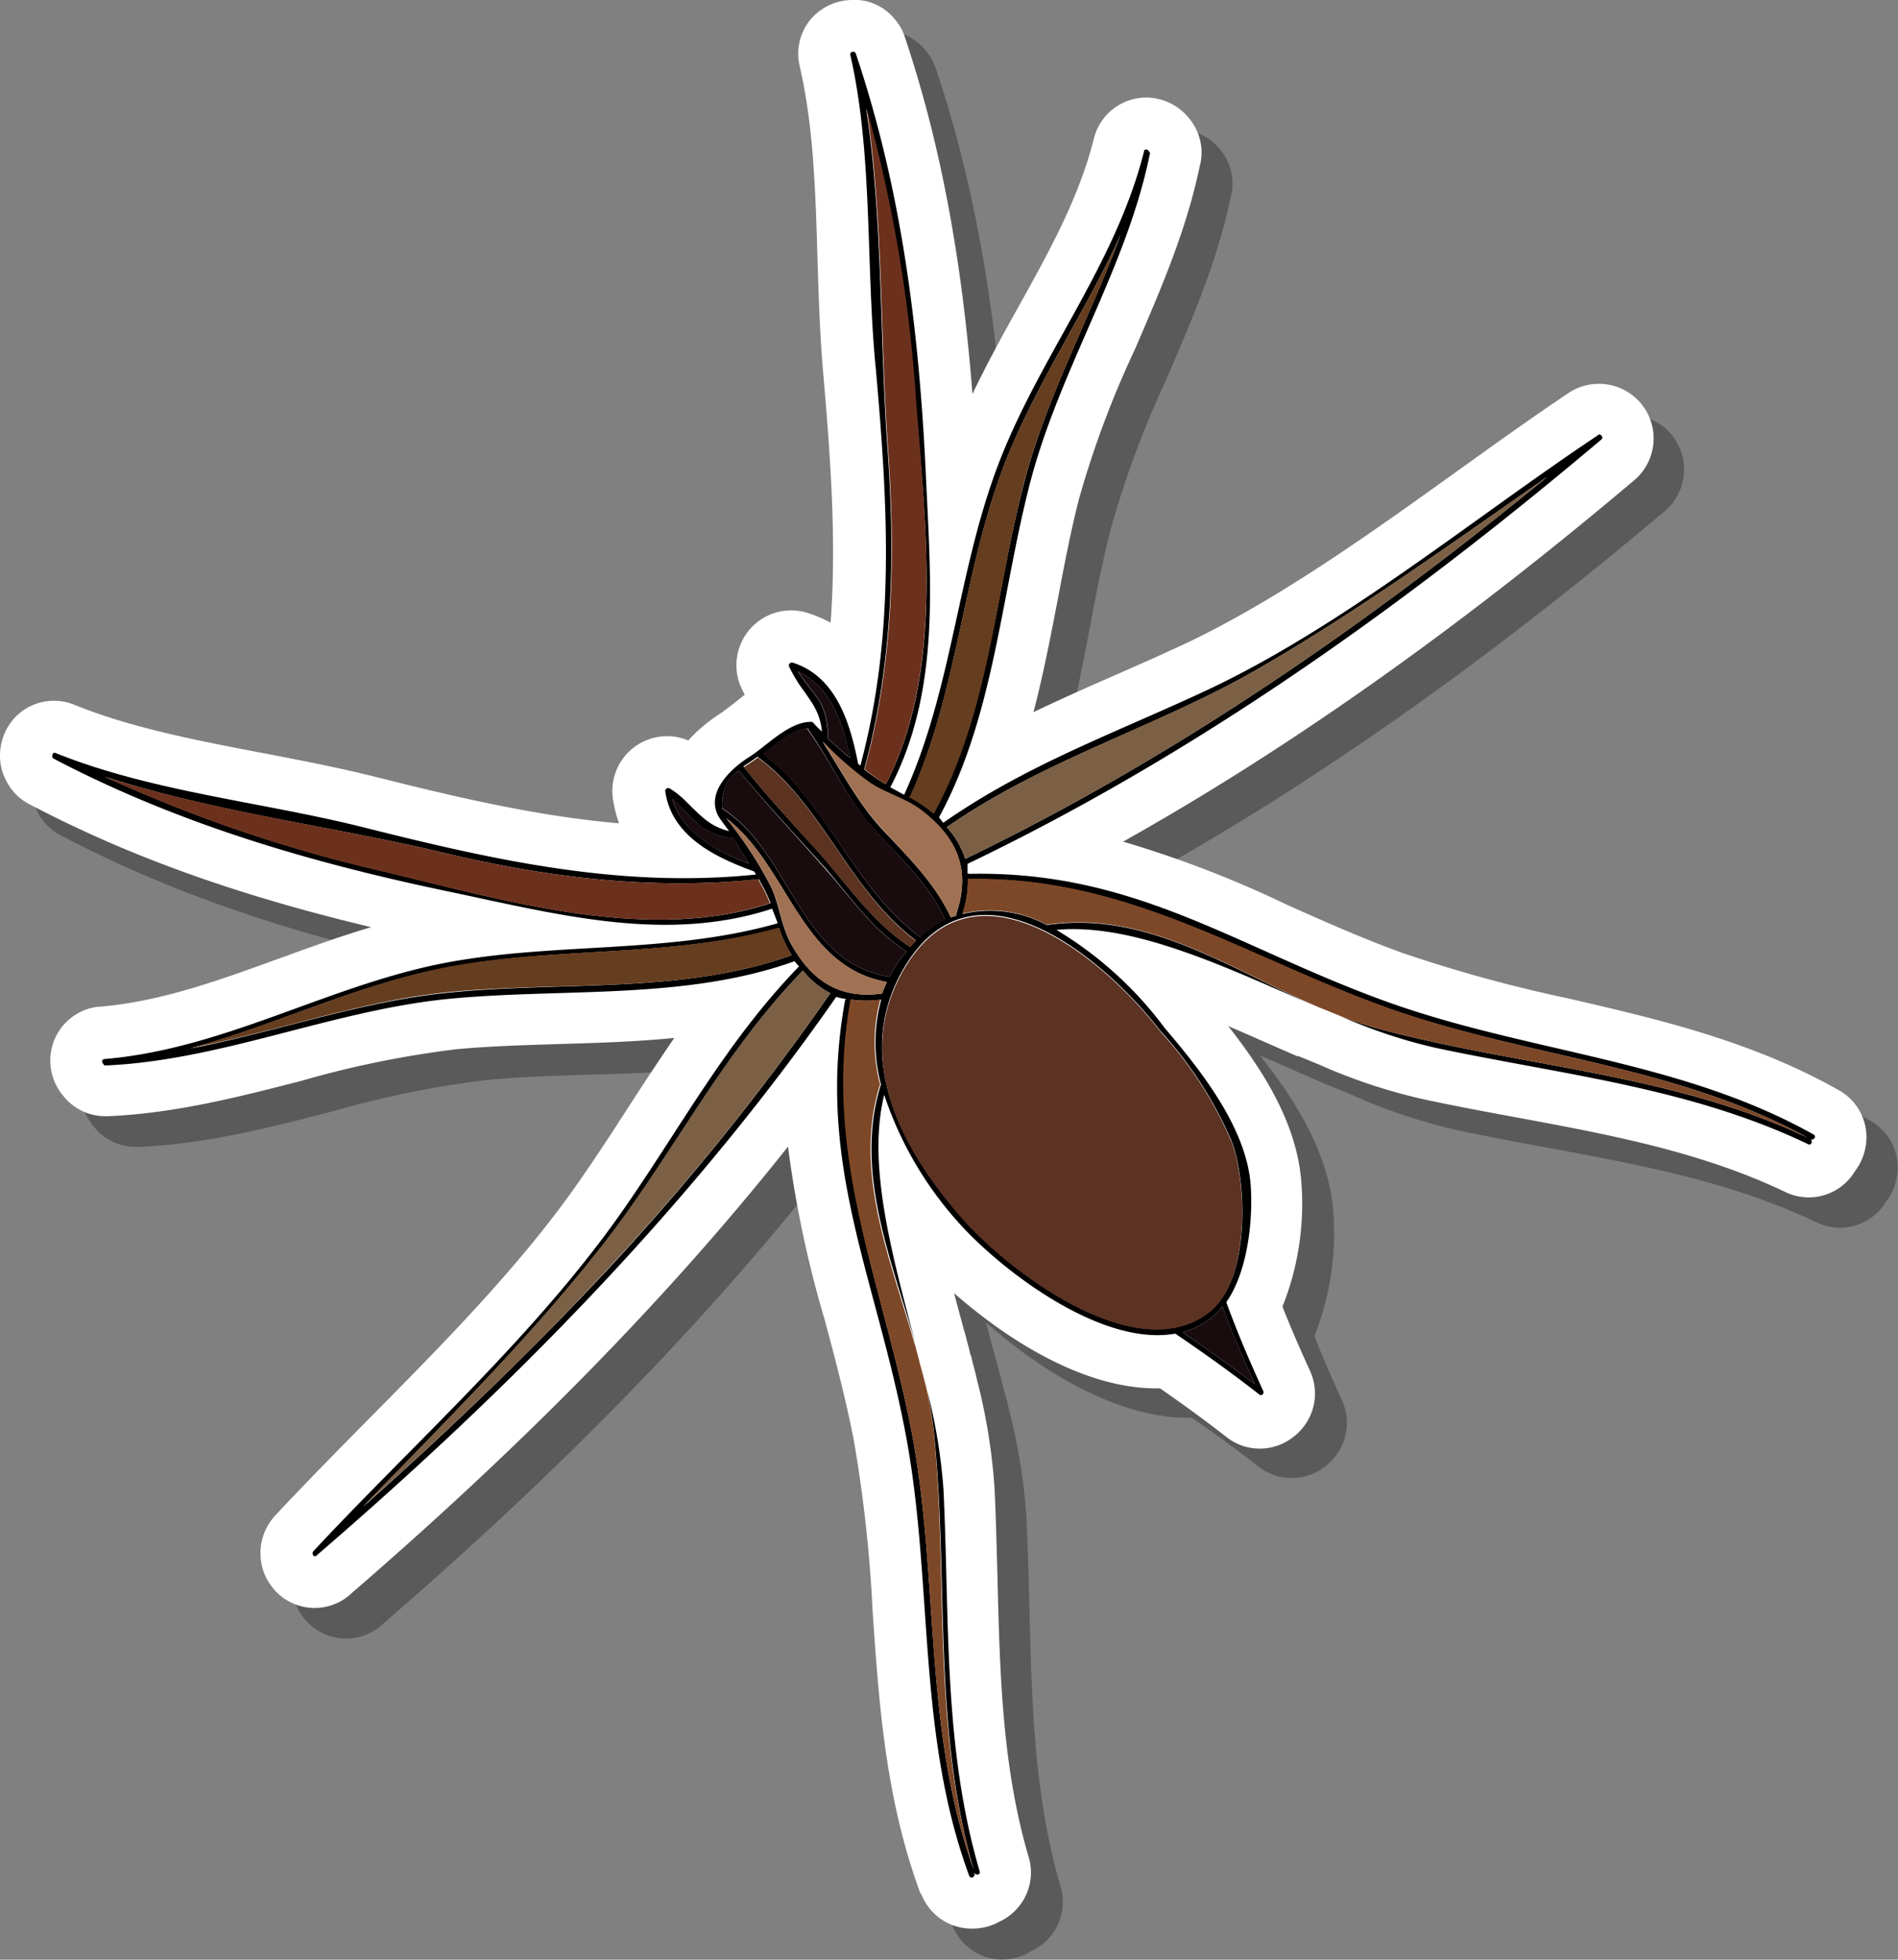<svg id="Layer_1" data-name="Layer 1" xmlns="http://www.w3.org/2000/svg" width="189.73" height="195.84" viewBox="0 0 189.73 195.84">
  <rect x="0" y="0" width="189.73" height="195.84" fill="#808080" stroke="none"/>
  <defs>
    <style>
      .cls-1 {
        fill: #353535;
        opacity: 0.5;
      }

      .cls-2 {
        fill: #fff;
      }

      .cls-3 {
        fill: #7d4828;
      }

      .cls-4 {
        fill: #190c0e;
      }

      .cls-5 {
        fill: #5c3223;
      }

      .cls-6 {
        fill: #7b6046;
      }

      .cls-7 {
        fill: #a17153;
      }

      .cls-8 {
        fill: #5b3320;
      }

      .cls-9 {
        fill: #653d1f;
      }

      .cls-10 {
        fill: #6c311d;
      }
    </style>
  </defs>
  <g>
    <path class="cls-1" d="M100.22,195.84a5.39,5.39,0,0,1-5-3.39l-.06-.15c-3.48-9.42-4.14-19-4.77-28.16A138,138,0,0,0,88.49,147c-.83-4.27-1.9-8.27-2.94-12.14a110.81,110.81,0,0,1-3.64-17.21c-11.74,14.8-26.11,29.5-43.59,44.6a5.37,5.37,0,0,1-8.27-1,4.83,4.83,0,0,1-.46-.87,5.53,5.53,0,0,1,.62-5.32,5.3,5.3,0,0,1,.42-.52c3.07-3.29,6.34-6.6,9.5-9.8,7.48-7.56,15.21-15.39,21-23.76,1.68-2.41,3.28-4.88,4.83-7.28s3-4.6,4.58-6.91c-3.86.38-7.72.5-11.53.61-3.54.11-6.88.21-10.17.51a98.32,98.32,0,0,0-15.6,3.16c-6.21,1.6-12.64,3.26-19.37,3.55l-.31,0a5.34,5.34,0,0,1-4.16-2,5.47,5.47,0,0,1-1.2-4.72,5.41,5.41,0,0,1,4.66-4.22l.16,0c6.1-.52,11.85-2.61,17.93-4.82,3-1.08,6-2.19,9.2-3.13C26.64,92.52,15.87,88.64,6,83.44a5.17,5.17,0,0,1-1.51-1.2,5.67,5.67,0,0,1-.89-1.41,5.22,5.22,0,0,1-.48-2.24,5.57,5.57,0,0,1,1.49-3.78,5.42,5.42,0,0,1,6-1.25c5.7,2.29,12.08,3.52,18.84,4.81,3.69.71,7.51,1.44,11.21,2.37C48.86,82.8,56.92,84.68,65,85.38a13,13,0,0,1-.61-2.44,5.47,5.47,0,0,1,7.49-5.86,15.6,15.6,0,0,1,3.21-2.67c.29-.19.74-.54,1.18-.88s.81-.64,1.27-1l-.23-.42c-.08-.17-.16-.33-.23-.5a5.48,5.48,0,0,1,5.08-7.51,5.64,5.64,0,0,1,1.73.28,13.12,13.12,0,0,1,2.22,1c.6-8.12,0-16.36-.72-24.73-.35-3.84-.47-7.8-.59-11.63-.2-6.83-.4-13.28-1.78-19.26a5.36,5.36,0,0,1,1-4.56A5.5,5.5,0,0,1,88.27,3.1h.21l.41,0A5.13,5.13,0,0,1,92.48,5l.13.15a5,5,0,0,1,.92,1.64c3.52,10.46,5.71,22,6.78,35.73,1.43-3,3-5.84,4.56-8.64,3.12-5.61,6.06-10.91,7.56-16.8a5.39,5.39,0,0,1,5.26-4.18,5.53,5.53,0,0,1,4.43,2.24A5.29,5.29,0,0,1,123,19.8c-1.36,6.51-4,12.5-6.49,18.29A96.38,96.38,0,0,0,111,53c-.82,3.21-1.45,6.49-2.11,10-.72,3.73-1.45,7.52-2.43,11.27,2.75-1.32,5.5-2.53,8.21-3.72,2.41-1.06,4.89-2.15,7.33-3.3,9.05-4.32,18-10.74,26.64-16.94,3.67-2.63,7.47-5.36,11.18-7.85a5.49,5.49,0,0,1,3.17-1A5.46,5.46,0,0,1,166.51,51c-17.77,15-34.61,26.88-51.12,36.14a109.1,109.1,0,0,1,16.25,6.25c3.69,1.65,7.5,3.36,11.66,4.87a143.73,143.73,0,0,0,16.54,4.54c9,2.08,18.31,4.24,27,9.13a5.38,5.38,0,0,1,2.71,6,5.53,5.53,0,0,1-1,2.14,5.38,5.38,0,0,1-7,2.07c-8.4-4-17.39-5.69-26.9-7.45-3-.55-6.07-1.13-9.14-1.78A56.09,56.09,0,0,1,135,109.36l-1-.41-1-.41-.15-.05-3-1.31c-1.28-.57-2.58-1.14-3.88-1.69,3.71,4.72,6.81,9.81,7.29,15.4a27.71,27.71,0,0,1-1.87,12.63c.78,2,1.69,4.09,2.76,6.43l.09.21a5.44,5.44,0,0,1-1.52,6.19l-.09.07a5.41,5.41,0,0,1-3.5,1.29,5.33,5.33,0,0,1-3.13-1l-.2-.15c-2-1.56-4.18-3.16-6.65-4.87h-.38c-7.63,0-15.4-5.28-20.21-9.52l1,3.73a7.92,7.92,0,0,1,.25.91l.14.5c.06.22.11.45.17.67s.05.22.08.33.2.75.27,1c.14.51.27,1,.38,1.52a58.63,58.63,0,0,1,1.75,10.74c.15,3,.22,6.06.3,9,.24,9.77.48,19,3.13,28l.06.22a5.38,5.38,0,0,1-1,4.62,5.44,5.44,0,0,1-2,1.58A5.54,5.54,0,0,1,100.22,195.84Z"/>
    <path class="cls-2" d="M97.12,192.74a5.39,5.39,0,0,1-5-3.39L92,189.2c-3.48-9.42-4.14-18.95-4.77-28.16a138,138,0,0,0-1.88-17.1c-.83-4.27-1.9-8.27-2.94-12.14a110.81,110.81,0,0,1-3.64-17.21c-11.74,14.8-26.11,29.5-43.59,44.6a5.37,5.37,0,0,1-8.27-1,4.83,4.83,0,0,1-.46-.87,5.53,5.53,0,0,1,.62-5.32,5.3,5.3,0,0,1,.42-.52c3.07-3.29,6.34-6.6,9.5-9.8,7.48-7.56,15.21-15.39,21-23.76,1.68-2.41,3.28-4.88,4.83-7.28s3-4.6,4.58-6.91c-3.86.38-7.72.5-11.53.61-3.54.11-6.88.21-10.17.51A98.32,98.32,0,0,0,30.19,108c-6.21,1.6-12.64,3.26-19.37,3.55h-.31a5.33,5.33,0,0,1-4.16-2,5.47,5.47,0,0,1-1.2-4.72,5.41,5.41,0,0,1,4.66-4.22l.16,0c6.1-.52,11.85-2.61,17.93-4.82,3-1.08,6-2.19,9.2-3.13C23.54,89.42,12.77,85.54,2.88,80.34a5.17,5.17,0,0,1-1.51-1.2,5.67,5.67,0,0,1-.89-1.41A5.22,5.22,0,0,1,0,75.49a5.57,5.57,0,0,1,1.49-3.78,5.37,5.37,0,0,1,6-1.25c5.7,2.29,12.08,3.52,18.84,4.81,3.69.71,7.51,1.44,11.21,2.37,8.18,2.06,16.24,3.94,24.34,4.64a13,13,0,0,1-.61-2.44A5.47,5.47,0,0,1,68.8,74,15.6,15.6,0,0,1,72,71.31c.29-.19.74-.54,1.18-.88s.81-.64,1.27-1L74.23,69c-.08-.17-.16-.33-.23-.5A5.48,5.48,0,0,1,79.08,61a5.64,5.64,0,0,1,1.73.28,13.12,13.12,0,0,1,2.22.95c.6-8.12,0-16.36-.72-24.73-.35-3.85-.47-7.8-.59-11.63-.2-6.83-.4-13.28-1.78-19.26a5.36,5.36,0,0,1,1-4.56A5.5,5.5,0,0,1,85.17,0h.21l.41,0a5.13,5.13,0,0,1,3.59,1.85l.13.15a5,5,0,0,1,.92,1.64c3.52,10.46,5.71,22,6.78,35.73,1.43-3,3-5.84,4.56-8.64,3.12-5.61,6.06-10.91,7.56-16.8a5.39,5.39,0,0,1,5.26-4.18A5.53,5.53,0,0,1,119,12a5.29,5.29,0,0,1,.91,4.69c-1.36,6.51-4,12.5-6.49,18.29a96.38,96.38,0,0,0-5.57,14.92c-.82,3.21-1.45,6.49-2.11,10-.72,3.73-1.45,7.52-2.43,11.27,2.75-1.32,5.5-2.53,8.21-3.72,2.41-1.06,4.89-2.15,7.33-3.3,9-4.32,18-10.74,26.64-16.94,3.67-2.63,7.47-5.36,11.18-7.85a5.49,5.49,0,0,1,3.17-1,5.46,5.46,0,0,1,3.55,9.61c-17.77,15-34.61,26.88-51.12,36.14a109.1,109.1,0,0,1,16.25,6.25c3.69,1.65,7.5,3.36,11.66,4.87a143.18,143.18,0,0,0,16.54,4.54c9,2.08,18.31,4.24,27,9.13a5.38,5.38,0,0,1,2.71,6,5.53,5.53,0,0,1-1,2.14,5.38,5.38,0,0,1-7,2.07c-8.4-4-17.39-5.69-26.9-7.45-3-.55-6.07-1.13-9.14-1.78a56.09,56.09,0,0,1-10.58-3.51l-1-.41-1-.41-.15,0-3-1.31c-1.28-.57-2.58-1.14-3.88-1.69,3.71,4.72,6.81,9.81,7.29,15.4a27.71,27.71,0,0,1-1.87,12.63c.78,2,1.69,4.09,2.76,6.43l.09.21a5.44,5.44,0,0,1-1.52,6.19l-.09.07a5.41,5.41,0,0,1-3.5,1.29,5.33,5.33,0,0,1-3.13-1l-.2-.15c-2-1.56-4.18-3.16-6.65-4.87h-.38c-7.63,0-15.4-5.29-20.21-9.52l1,3.73a7.92,7.92,0,0,1,.25.91l.14.5c.06.22.11.45.17.67s0,.22.08.33.2.75.27,1c.14.51.27,1,.38,1.52a58.63,58.63,0,0,1,1.75,10.74c.15,3,.22,6.06.3,9,.24,9.77.48,19,3.13,28l.06.22a5.38,5.38,0,0,1-1,4.62,5.44,5.44,0,0,1-2,1.58A5.54,5.54,0,0,1,97.12,192.74Z"/>
    <g>
      <path d="M95.05,91.68a4.88,4.88,0,0,1,.53-.15.3.3,0,0,1,0-.16c1.49-4.38.14-7.55-3.31-10.24-1.66-1.3-3.81-1.77-5.48-3a34.87,34.87,0,0,1-4.56-4c1.88,2.92,3.45,6,5.82,8.6C90.68,85.56,93.38,88.13,95.05,91.68Zm1.67-5.35c0,.39,0,.71,0,1a.13.13,0,0,1,.16,0c16.54-.34,26.46,7.22,41.53,12.7,14.25,5.17,29.49,5.84,42.88,13.35.34.17,0,.65-.31.47h0c.26.18.11.66-.23.5-11.8-5.66-24.5-6.93-37.19-9.62a52,52,0,0,1-9.69-3.24,38.24,38.24,0,0,0,4.2,1.39c14.39,3.8,29,4.39,42.62,10.81-13.35-7.35-28.29-8-42.41-13.1s-25.64-13-41.39-12.72c-.05,0-.08,0-.13,0a10,10,0,0,1-.55,3.48,11.86,11.86,0,0,1,8.43,1.1c9.93-1.49,18.25,4.38,27.16,8.23-8.89-3.82-18.33-8.48-26.2-7.75a37.5,37.5,0,0,1,10.83,9.81c3.52,4.13,8.08,9.83,8.58,15.54.27,3.32-.2,8.65-2.41,11.84l0,.06c1.09,3,2.35,5.93,3.69,8.86a.3.3,0,0,1-.08.32l0,0,0,0a.24.24,0,0,1-.33,0c-2.73-2.14-5.55-4.15-8.4-6.08l0,0c-7.62,1.37-17.92-6.77-21.9-11.37a36.05,36.05,0,0,1-7.19-12.49c-1.75,7,.83,16.11,3.12,24.86-2.46-8.6-6.12-17.19-3.48-25.81a.05.05,0,0,1,.06,0,16.29,16.29,0,0,1,0-8.57,10.74,10.74,0,0,1-3,0,.14.14,0,0,1,0,.11c-2.81,15.56,3.14,28.12,6,42.88s1.11,29.63,6.26,44c-4.19-14.46-2.47-29-4-43.8a38.09,38.09,0,0,0-.67-4.15,55.81,55.81,0,0,1,1.63,9.87c.63,12.92-.06,25.66,3.63,38.24.08.33-.41.4-.55.11,0,0,0,0,0,.09.14.33-.37.56-.5.23C91.55,173,93.35,157.82,90.47,143c-3-15.64-8.93-26.85-6-43a.33.33,0,0,1,.12-.16,6.17,6.17,0,0,1-1-.21s0,0,0,0C69,120.56,51,138.79,31.68,155.42a.22.22,0,0,1-.38,0l0,0a.36.36,0,0,1,0-.37c10.25-11,22.38-21.76,31-34.14,5.87-8.42,10.31-16.83,17.57-24.33a4.05,4.05,0,0,1-.44-.52l0,0c-10.8,3.88-22.82,2.69-34.1,3.72-11.85,1.06-23,6.19-34.77,6.7a.16.16,0,0,1-.2-.13c-.21-.12-.21-.48.06-.51,11.93-1,22.16-7.24,33.75-9.55,11.1-2.18,22.49-.89,33.5-4,0,0,0,0,.08,0-.18-.5-.39-1-.56-1.48-10.53,3.45-21.28.62-31.81-1.6-14-2.9-27.44-6.79-40.09-13.43,0-.06-.07-.09-.07-.14l0,0s0,0,0-.08c0-.2.11-.4.35-.3,9.64,3.88,20.7,4.89,30.8,7.43,13.1,3.29,25.65,6.1,39.18,4.71,0-.11-.12-.2-.17-.31l0,0c-3.92-1.42-8.23-3.52-8.88-8a.3.3,0,0,1,.46-.29,8.66,8.66,0,0,1,1.58,1.26c1.51,1.48,2.4,2.52,4.34,3-.26-.38-.51-.67-.73-1-1.95-2.46.65-5.08,2.7-6.38,1.77-1.1,4-3.58,6.27-3.54a.29.29,0,0,1,.21.13c.25.29.52.55.83.85-.17-2-1.07-3-2.28-4.74a16.71,16.71,0,0,1-1-1.76.3.3,0,0,1,.35-.4c4.34,1.37,5.74,6,6.53,10a.09.09,0,0,1,0,.08.72.72,0,0,0,.25.19c3.51-13.09,2.74-26,1.56-39.4C86.52,26.73,87.3,15.57,85,5.49a.26.26,0,0,1,.35-.3s0,0,.08,0l0,0,.1.11c4.57,13.54,6.31,27.48,7,41.68C93,57.77,94.12,68.86,89,78.68l1.4.76a0,0,0,0,1,0-.06C95.14,69,95.67,57.54,99.61,46.9c4.1-11.08,11.82-20.17,14.75-31.76,0-.3.4-.24.51,0s.13.14.07.25c-2.33,11.52-9.18,21.74-12.08,33.3-2.8,11-3.54,23-9,33l0,0c.2.18.26.38.44.53,8.47-5.92,17.56-9.1,26.8-13.46,13.49-6.44,26.23-17,38.6-25.24a.23.23,0,0,1,.37,0,.26.26,0,0,1,0,.41C140.58,60.38,119.75,75.29,96.72,86.33Zm28.73,52c-1.18-2.56-2.28-5.14-3.26-7.77a6,6,0,0,1-.83.91,8.21,8.21,0,0,1-3.14,1.68C120.66,134.83,123.07,136.54,125.45,138.33ZM121,131c4-3.24,3.66-13,2.1-17a39.27,39.27,0,0,0-7.12-11c-5.38-7-18.45-18.22-25.54-6.39-5.29,8.82-.45,18,5.53,24.86C100.53,126.84,113.74,137,121,131ZM36.26,150.61c8.69-7.72,17.06-15.75,25-24.29A248.36,248.36,0,0,0,83,99.26,8.51,8.51,0,0,1,80.26,97c-8.47,8.73-13.24,19-20.71,28.36C52.5,134.2,44.21,142.37,36.26,150.61ZM96.49,85.83c21-10.13,40.19-23.43,58.2-38.19-9.47,6.57-18.87,13.39-28.76,19.11-10.34,6-21.32,9-31.28,15.92A8.7,8.7,0,0,1,96.49,85.83ZM88.18,99.29a11.23,11.23,0,0,1,.48-1.15C80,96.61,78.79,86.46,72.58,81.76A39.81,39.81,0,0,1,77,88.48c.93,1.87,1.06,4,2.1,5.89C81.13,98,83.91,99.88,88.18,99.29Zm.73-1.67a11.39,11.39,0,0,1,1.72-2.52c-3.33-2.14-5.46-5.24-8-8.21C79.67,83.6,76.65,80.4,73.86,77a4.16,4.16,0,0,0-1.12,1.1,4.8,4.8,0,0,0-.54,2.72C79.11,85.23,79.84,96.16,88.91,97.62Zm2.08-3,0,0c.15-.18.27-.34.45-.54l.11-.1c-6.65-5-9.21-13.39-15.73-18.27l-.08-.09-.88.61c-.2.12-.35.24-.55.36,2.37,3,4.94,5.73,7.48,8.54C84.76,88.45,87.23,92.22,91,94.64Zm1-1a12.24,12.24,0,0,1,2.5-1.73c-1.81-3.88-4.86-6.4-7.57-9.57C84.5,79.48,83,76,80.79,72.9c0,0,0-.08,0-.11-1.61.11-3.25,1.66-4.49,2.57C82.78,80.29,85.28,88.71,92,93.66Zm-12.88,1.8a13.37,13.37,0,0,1-1.25-2.7.31.31,0,0,1-.14.07c-11,3-22.37,1.74-33.5,4-8.81,1.74-16.71,5.67-25.22,8,8.73-1.67,17.3-4.81,26.2-5.62C56.46,98.07,68.37,99.32,79.14,95.46Zm11.74-15.8a14.05,14.05,0,0,1,2.47,1.66c5.49-10,6.16-21.93,9-32.85,2.21-8.66,6.67-16.68,9.71-25-3.59,8-8.74,15.25-11.88,23.65C96.2,57.75,95.7,69.18,91,79.59ZM77,90.27s0-.08,0-.11a19.4,19.4,0,0,0-1.15-2.29C65,89,54.46,87.67,43.9,85.12c-10.88-2.57-22.64-4-33.42-7.5A143.43,143.43,0,0,0,38,87C50.06,89.87,64.67,94.34,77,90.27ZM88.44,78.33a.14.14,0,0,1,.1.06c6-11.51,3.88-26.66,2.94-39a145.74,145.74,0,0,0-4.91-28.61c1.71,11.15,1.34,23.07,2.16,34.17.77,10.85.5,21.43-2.34,31.94A22.56,22.56,0,0,0,88.44,78.33Zm-13.54,8c-.55-.88-1.1-1.77-1.64-2.57a6.38,6.38,0,0,1-3.34-1.27c-1-.84-1.75-1.82-2.72-2.65C68.18,83.26,71.64,85.08,74.9,86.31Zm7.81-12.58a27.47,27.47,0,0,0,2.27,2c-.7-3.41-1.92-7.14-5.22-8.65.67,1.08,1.55,2,2.22,3.07A6.71,6.71,0,0,1,82.71,73.73Z"/>
      <path class="cls-3" d="M93.33,143c1.48,14.81-.24,29.34,4,43.8-5.15-14.35-3.39-29.25-6.26-44S82.23,115.52,85,100a.14.14,0,0,0,0-.11,10.74,10.74,0,0,0,3,0,16.29,16.29,0,0,0,0,8.57.05.05,0,0,0-.06,0c-2.64,8.62,1,17.21,3.48,25.81a3.62,3.62,0,0,1,.17.61c.06.25.13.44.19.69s.18.75.29,1.11c.19.74.4,1.47.56,2.18A38.09,38.09,0,0,1,93.33,143Z"/>
      <path class="cls-3" d="M180.67,113.68c-13.61-6.42-28.23-7-42.62-10.81a38.24,38.24,0,0,1-4.2-1.39l-2.07-.84c-8.91-3.85-17.23-9.72-27.16-8.23a11.86,11.86,0,0,0-8.43-1.1,10,10,0,0,0,.55-3.48c.05,0,.08,0,.13,0,15.75-.26,27.24,7.56,41.39,12.72S167.32,106.33,180.67,113.68Z"/>
      <path class="cls-4" d="M122.19,130.56c1,2.63,2.08,5.21,3.26,7.77-2.38-1.79-4.79-3.5-7.23-5.18a8.21,8.21,0,0,0,3.14-1.68A6,6,0,0,0,122.19,130.56Z"/>
      <path class="cls-5" d="M123.09,114.07c1.56,4,1.87,13.73-2.1,17-7.25,5.93-20.46-4.2-25-9.5-6-6.9-10.82-16-5.53-24.86,7.09-11.83,20.16-.62,25.54,6.39A39.27,39.27,0,0,1,123.09,114.07Z"/>
      <path class="cls-6" d="M61.21,126.32c-7.89,8.54-16.26,16.57-25,24.29,8-8.24,16.24-16.41,23.29-25.29C67,116,71.79,105.69,80.26,97A8.51,8.51,0,0,0,83,99.26,248.36,248.36,0,0,1,61.21,126.32Z"/>
      <path class="cls-6" d="M154.69,47.64c-18,14.76-37.2,28.06-58.2,38.19a8.7,8.7,0,0,0-1.84-3.16c10-6.93,20.94-10,31.28-15.92C135.82,61,145.22,54.21,154.69,47.64Z"/>
      <path class="cls-7" d="M88.66,98.14a11.23,11.23,0,0,0-.48,1.15c-4.27.59-7.05-1.26-9.07-4.92-1-1.87-1.17-4-2.1-5.89a39.81,39.81,0,0,0-4.43-6.72C78.79,86.46,80,96.61,88.66,98.14Z"/>
      <path class="cls-7" d="M95.58,91.53a4.88,4.88,0,0,0-.53.15c-1.67-3.55-4.37-6.12-7-9-2.37-2.55-3.94-5.68-5.82-8.6a34.87,34.87,0,0,0,4.56,4c1.67,1.19,3.82,1.66,5.48,3,3.45,2.69,4.8,5.86,3.31,10.24A.3.3,0,0,0,95.58,91.53Z"/>
      <path class="cls-4" d="M90.63,95.1a11.39,11.39,0,0,0-1.72,2.52c-9.07-1.46-9.8-12.39-16.71-16.84a4.8,4.8,0,0,1,.54-2.72A4.16,4.16,0,0,1,73.86,77c2.79,3.44,5.81,6.64,8.72,9.93C85.17,89.86,87.3,93,90.63,95.1Z"/>
      <path class="cls-8" d="M91,94.67l0,0c-3.76-2.42-6.23-6.19-9.17-9.46-2.54-2.81-5.11-5.58-7.48-8.54.2-.12.35-.24.55-.36l.88-.61.08.09c6.52,4.88,9.08,13.3,15.73,18.27l-.11.1C91.29,94.33,91.17,94.49,91,94.67Z"/>
      <path class="cls-4" d="M94.52,91.93A12.24,12.24,0,0,0,92,93.66c-6.74-5-9.24-13.37-15.76-18.3,1.24-.91,2.88-2.46,4.49-2.57,0,0,0,.08,0,.11C83,76,84.5,79.48,87,82.36,89.66,85.53,92.71,88.05,94.52,91.93Z"/>
      <path class="cls-9" d="M77.89,92.76a13.37,13.37,0,0,0,1.25,2.7c-10.77,3.86-22.68,2.61-33.91,3.65-8.9.81-17.47,4-26.2,5.62,8.51-2.28,16.41-6.21,25.22-8,11.13-2.21,22.47-.93,33.5-4A.31.31,0,0,0,77.89,92.76Z"/>
      <path class="cls-9" d="M93.35,81.32a14.05,14.05,0,0,0-2.47-1.66l.09-.07c4.73-10.41,5.23-21.84,9.16-32.48,3.14-8.4,8.29-15.61,11.88-23.65-3,8.33-7.5,16.35-9.71,25C99.51,59.39,98.84,71.32,93.35,81.32Z"/>
      <path class="cls-10" d="M76.93,90.16s0,.08,0,.11c-12.3,4.07-26.91-.4-39-3.26a143.43,143.43,0,0,1-27.5-9.39C21.26,81.08,33,82.55,43.9,85.12,54.46,87.67,65,89,75.78,87.87A19.4,19.4,0,0,1,76.93,90.16Z"/>
      <path class="cls-10" d="M88.54,78.39a.14.14,0,0,0-.1-.06,22.56,22.56,0,0,1-2-1.46c2.84-10.51,3.11-21.09,2.34-31.94-.82-11.1-.45-23-2.16-34.17a145.74,145.74,0,0,1,4.91,28.61C92.42,51.73,94.5,66.88,88.54,78.39Z"/>
      <path class="cls-4" d="M73.26,83.74c.54.8,1.09,1.69,1.64,2.57-3.26-1.23-6.72-3-7.7-6.49,1,.83,1.7,1.81,2.72,2.65A6.38,6.38,0,0,0,73.26,83.74Z"/>
      <path class="cls-4" d="M85,75.75a27.47,27.47,0,0,1-2.27-2A6.71,6.71,0,0,0,82,70.17c-.67-1.08-1.55-2-2.22-3.07C83.06,68.61,84.28,72.34,85,75.75Z"/>
    </g>
  </g>
</svg>
